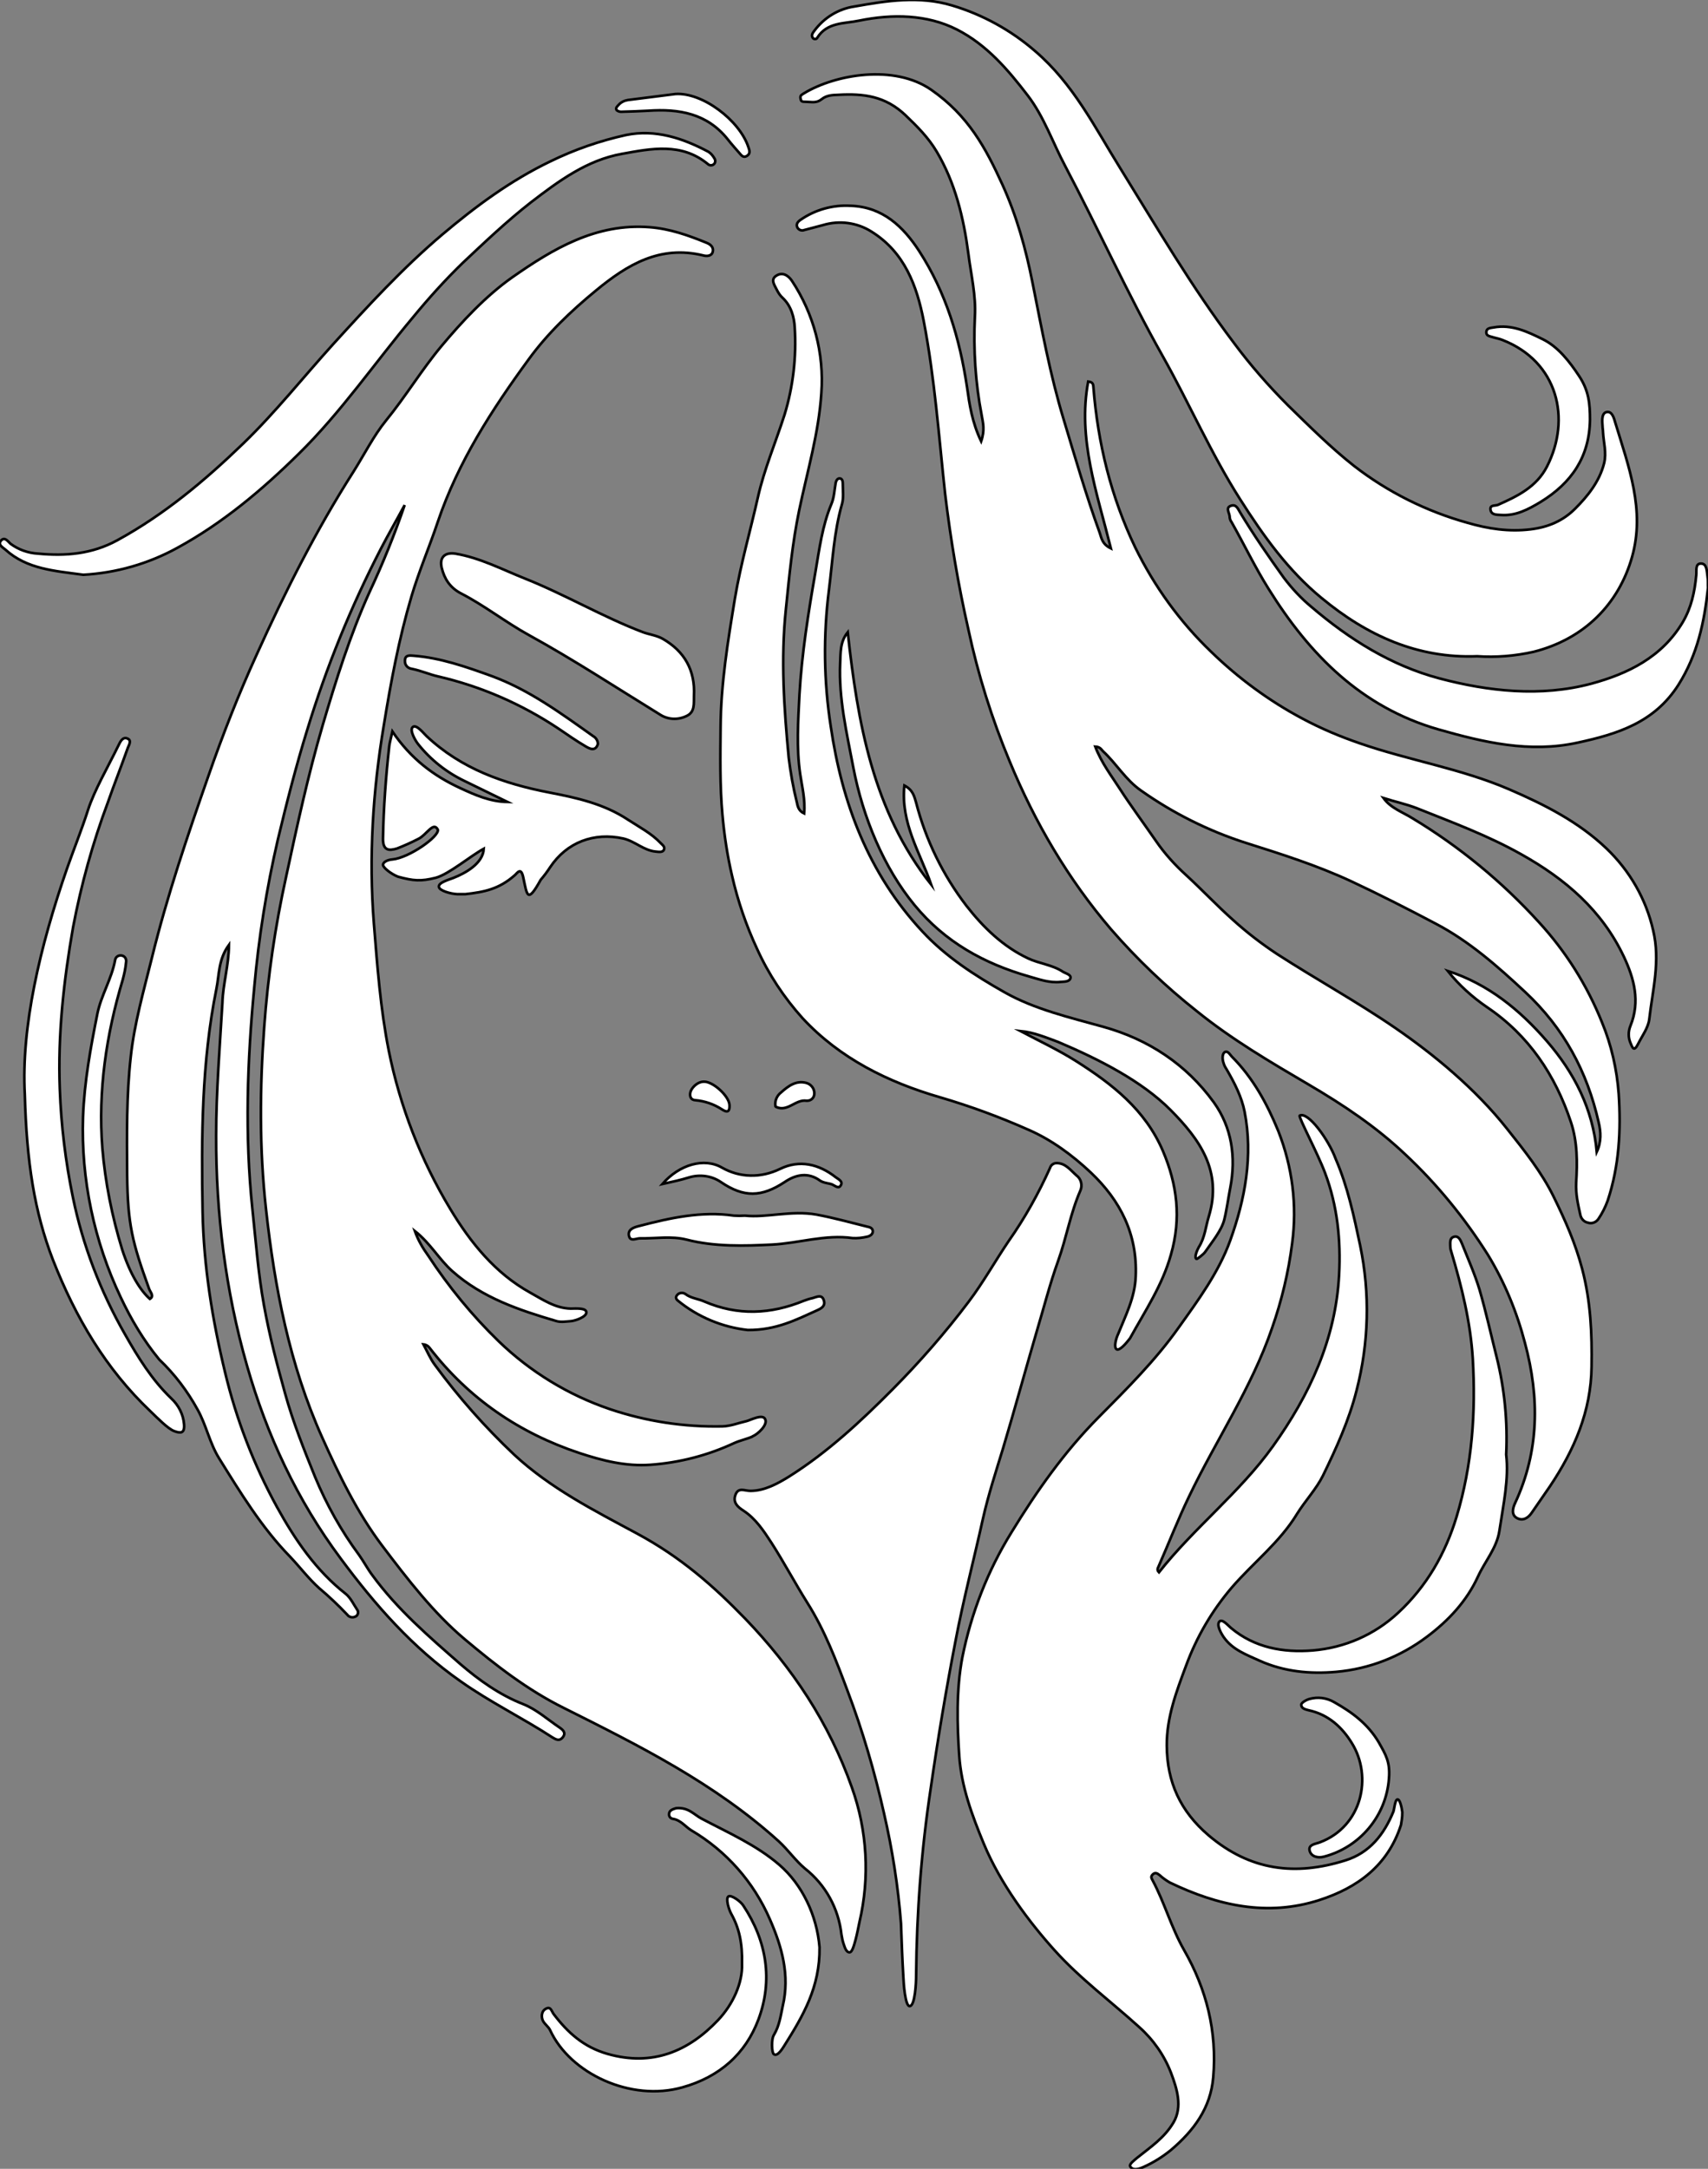 <?xml version="1.0" encoding="utf-8"?>
<!-- Generator: Adobe Illustrator 21.0.0, SVG Export Plug-In . SVG Version: 6.00 Build 0)  -->
<svg version="1.1" id="图层_1" xmlns="http://www.w3.org/2000/svg" xmlns:xlink="http://www.w3.org/1999/xlink" x="0px" y="0px"
	 viewBox="0 0 654.2 830.5" style="enable-background:new 0 0 654.2 830.5;" xml:space="preserve">
<rect x="0" y="0" width="654.2" height="830.5" fill="#808080" stroke="none"/>
<style type="text/css">
	.st0{fill:#FFFFFF;stroke:#000000;stroke-miterlimit:10;}
</style>
<title>Anime10_13_501</title>
<g>
	<path id="XF9D886M2Gra3OT15" class="st0" d="M87.7,361.8c-4.1,5.6-3.7,11.4-4.8,16.8c-5.7,28.2-5.8,56.8-5.3,85.4
		c0.4,20.9,3.7,41.2,8.6,61.5c4.3,18,11,35.4,19.9,51.6c6.9,12.5,14.9,24.3,26.4,33.3c1.8,1.5,2.9,3.9,4.3,6
		c0.6,0.8,0.4,1.9-0.4,2.5c0,0-0.1,0.1-0.2,0.1c-1.1,0.6-2.5,0.3-3.2-0.7c-3.4-3.6-7-7-10.8-10.2c-4-3.6-7.3-8-11.1-12
		c-10.9-11.2-19-24.5-27.2-37.7c-3.6-5.8-4.9-12.7-8.2-18.6c-3.9-7.1-8.8-13.6-14.7-19.2c-6-7.3-10.8-15.4-14.8-23.9
		c-10.2-21.5-15.2-45.2-14.4-69c0.5-13.4,2.9-26.5,5.5-39.5c1.4-7,5.5-13.4,6.8-20.6c0.2-1.2,1.3-1.9,2.5-1.7s1.9,1.3,1.7,2.5
		c-0.2,2.3-0.7,4.6-1.3,6.8c-6.3,21-9.5,42.5-7.8,64.4c1.1,13.2,3.7,26.2,7.6,38.9c3.1,9.6,7.1,15.8,10.6,18.9
		c1.8-1.1,0.2-2.5-0.3-3.9c-6.4-17.7-8.2-24.6-8.4-43.7c-0.1-15.1-0.3-30.2,1.4-45.3c1.4-12.8,5-25.3,8.1-37.8
		c5.8-23.6,13.6-46.6,21.6-69.5c5.5-15.8,11.6-31.4,18.5-46.5c10.9-24.1,22.8-47.7,37.1-70.1c4.1-6.5,7.7-13.7,12.4-19.5
		c7.6-9.3,13.7-19.5,21.4-28.7s16.8-19,27-26.2c15.6-10.9,32.1-20.8,52.6-19.2c7.8,0.6,14.8,3.1,21.9,6c1.5,0.6,2.7,1.7,2.3,3.4
		c-0.4,1.7-2.3,1.8-3.7,1.4c-16.5-4-29,3.5-41.1,13.5c-9.6,7.9-18.5,16.4-25.7,26.3c-14.1,19.3-27,39.2-34.8,62.2
		c-3.2,9.6-7.2,18.8-10.1,28.6c-4.8,16.2-7.9,32.8-10.6,49.4c-4.2,25.1-5.8,50.4-3.8,75.7c1.3,16.3,2.5,32.7,5.7,48.8
		c4.3,21.4,12.3,42,23.6,60.7c7.7,12.8,17.2,24.6,30.6,32c4.7,2.6,9.6,6,15.5,6.1c1.6,0,5.9-0.4,6,1.4s-4.4,3.3-5.9,3.4
		s-3.8,0.5-5.5,0c-14.3-4.2-28.4-8.9-39.9-19.1c-5.1-4.5-8.4-10.7-14.4-15.4c1.2,3.4,3,6.5,5.1,9.4c7.8,11.9,16.8,22.9,27,32.8
		c12.1,11.7,26.7,20.6,42.6,26c13.9,4.7,28.5,6.9,43.1,6.6c3.2-0.1,6.1-1.3,9.2-2c1.4-0.3,6.3-3,7.2-0.7c1,2.1-2.7,5.6-4.8,6.5
		c0,0-0.1,0-0.1,0.1c-2.3,1-4.8,1.5-7,2.5c-10.1,4.7-20.9,7.5-32,8.3c-9.5,0.7-18.5-1.6-27.3-4.5c-23.1-7.7-42.4-20.9-57.3-40.2
		c-0.6-0.8-1.4-1.3-2.4-1.4c1.4,2.6,2.6,5.5,4.4,7.9c9,12.3,19.2,23.8,30.3,34.3c14,13,30.7,21.4,47.2,30.3s29,19.8,41.3,32.5
		c18.1,18.8,32.2,40,40.9,64.7c5.9,16.5,6.9,34.4,2.9,51.5c-0.5,2.3-0.9,4.6-1.5,6.8s-1.3,4.8-2.3,4.8c-1.4,0-1.9-2.2-2.3-3.3
		c-0.3-0.8-0.7-2.7-0.8-3.5c-1.1-10-6.1-19.1-14-25.3c-3.6-3-6.4-7.1-10-10.4c-24.4-22.1-53.4-36.6-82.4-51.1
		c-13.9-6.9-26-16.3-37.9-26.3s-22-23.1-31.6-35.8s-16.6-27.2-23.1-41.7c-12.4-27.7-18.1-57.1-21.4-87.1
		c-2.6-23.3-2.4-46.6-0.7-69.8c1.4-19.4,4.2-38.6,8.4-57.6c4.2-19.5,8.4-38.9,14-58c5.1-17.3,10.5-34.5,17.9-50.9
		c5.1-10.9,9.6-22,13.5-33.4c-3,5.6-6.2,11.1-9.1,16.7c-11.5,22.2-20.9,45.4-28.2,69.3c-4.3,13.9-7.9,28-11.3,42.2
		c-4.3,18.6-7.3,37.4-9,56.4c-2.7,28.3-3.7,56.7-0.7,85.2c1.3,12.2,2.2,24.5,4.4,36.6s5,22.6,8.1,33.8s7.3,21.6,11.5,32
		c4.4,10.6,10,20.6,16.8,29.8c1.8,2.5,3.3,5.4,5.2,7.9c9.5,13,21.7,23.5,33.6,33.9c7.1,6.1,15,11.8,24.2,15.4c5,2,9.2,5.8,13.8,8.9
		c1.3,0.9,2.6,2,1.3,3.7s-2.7,0.9-4,0.1c-11.5-7.5-23.9-13.5-35.2-21.5c-18.3-12.8-32.7-29.2-45.9-47
		c-16.7-22.4-28.3-47.3-35.9-73.9c-8.2-28.6-11.9-58.1-11.8-88.1c0-17,1.4-33.9,2.4-50.9C85.4,376.8,87.6,369.9,87.7,361.8z"/>
	<path id="XF9D886M2Gra4OT15_1_" class="st0" d="M375.8,169c1.5-4.3,0.7-7.1,0.2-10c-2.4-12.4-3.2-25.1-2.6-37.7
		c0.5-8.1-1.5-16.2-2.5-24.2c-1.8-13.7-5-27-12.1-39c-3.2-5.4-7.4-9.6-12-14c-7.8-7.4-16.1-8.3-25.6-7.8c-2.3,0.1-4.5,0.1-6.5,1.7
		c-2,1.6-3.8,1-5.8,1s-2.1-0.2-2.3-1.4s0.7-1.4,1.4-1.9c11.9-7.2,34.5-11.2,48.7-1.3s20.8,22.2,27.2,36.2c5.5,12.1,9,24.6,11.6,37.8
		c3.5,17.5,6.7,35.1,11.9,52.2c4.4,14.6,8.6,29.1,13.8,43.4c0.7,1.9,0.8,4.3,4.3,6c-5.4-21.6-12.8-42.1-8.7-63.9
		c2,0.2,1.9,1.3,2,2.2c1.7,21.4,6.7,41.9,16,61.3c7.3,14.9,17.1,28.5,29.1,40c10.4,10.1,22.2,18.8,35,25.6
		c7.1,3.8,14.5,6.9,22.1,9.5c18.8,6.5,38.5,9.6,56.9,17.5c13.7,5.9,26.7,12.5,37.4,22.7c8.9,8.5,15.2,19.4,17.9,31.4
		c2.8,11.7-0.2,22.7-1.5,34c-0.4,3.3-2.7,6.3-4.3,9.5s-2.2,1.2-2.8-0.2c-1-2.2-1-4.6-0.1-6.8c3.8-9.3,1.4-18.1-2.5-26.4
		c-8.4-17.8-22.4-29.8-39.4-39.3c-12.8-7.2-26.4-12.2-39.9-17.6c-4.1-1.6-8.4-2.5-12.8-3.9c2.8,3.9,7.4,5.4,11.2,7.8
		c17.9,10.8,34.2,24.2,48.3,39.7c10.3,11.2,18.5,24.2,24.2,38.4c3.6,8.7,5.7,18,6.4,27.4c0.9,13.9,0.2,27.5-4.2,40.8
		c-0.9,2.5-2.1,4.9-3.6,7.1c-0.9,1.3-2.5,1.9-4,1.4c-1.5-0.3-2.6-1.5-2.9-3c-0.9-4-1.8-8-1.6-12.3c0.5-7.8,0.5-15.7-2-23.2
		c-6-18-16.1-33.2-32.1-44c-5.7-3.9-10.8-8.5-15.1-13.9c15.5,5,27.6,14.9,38,26.9s17.6,25.9,19.1,42.4c1.8-3.8,1.6-7.7,0.7-11.4
		c-4.4-19.4-13.3-36-28.1-49.8c-10.6-9.9-21.5-19.5-34.3-26.2c-10.6-5.6-21.4-11.1-32.3-16.2c-13.1-6.1-26.7-10.4-40.3-14.7
		c-14.4-4.6-28-11.4-40.3-20.1c-5.9-4.1-9.4-10.3-14.5-15c-0.7-0.7-1.1-1.7-3-1.8c2.4,6.3,6.3,11.3,9.7,16.6s9.1,13.1,13.6,19.6
		c3.3,4.8,7.2,9.1,11.5,13c6.1,5.6,11.8,11.7,18,17.2c5.3,4.8,10.9,9.1,16.8,13c15,9.7,30.7,18.3,45.4,28.4s30.6,23.2,42.7,38.5
		c6.6,8.3,13.3,16.7,17.9,26.1s8.3,17.8,10.9,27.6c3.3,12.5,3.8,24.9,3.6,37.5c-0.2,17-6.6,31.8-15.9,45.7l-7.1,10.3
		c-1.4,2-3.4,3.1-5.6,1.9s-1.6-3.8-0.7-5.7c9.3-19.9,9.4-40.5,3.8-61.3c-3.1-11.9-7.8-23.3-14.2-33.8c-8.9-14.1-19.5-27.1-31.7-38.5
		c-11.2-10.6-23.7-18.9-36.8-26.6c-14.8-8.7-29.5-17.3-43-28.2c-11.9-9.4-22.9-19.9-32.9-31.4c-16.4-19.2-29.1-40.8-38.8-64.3
		c-6.8-16.3-12.1-33.2-15.8-50.5c-3.9-17.1-6.8-34.5-8.9-51.9c-2.4-22.1-4-44.4-8.2-66.2c-2.6-13.4-7.3-26.3-20-34.2
		c-5.5-3.5-12.3-4.4-18.6-2.5l-7.2,1.9c-1,0.4-2.1-0.1-2.6-1c-0.6-1.3,0.2-2.2,1.2-2.9c5.6-3.9,12.4-5.8,19.2-5.4
		c12.3,0.4,20.2,8,26.3,17.4c10.2,15.8,15.5,33.4,18.3,52.1C371.3,154.7,372.3,161.7,375.8,169z"/>
	<path id="XFFCC00M2Color2" class="st0" d="M443.9,602.1c13.5-17.1,30.9-30.5,43.6-48.2c14.1-19.7,24.1-41.1,25.4-65.7
		c0.7-13.3-0.6-26.4-5.4-39.1c-2.8-7.5-10.1-21.1-9.7-21.9c3.2-1.7,11.1,9.2,13.8,16.6c4.6,10.6,7,22,9.4,33.3
		c3.8,18.3,3.3,37.2-1.4,55.3c-2.9,11.5-7.8,22.2-12.9,32.7c-2.6,5.2-6.8,9.6-9.9,14.6c-6.6,10.9-16.8,18.7-25,28.2
		c-7.6,8.9-13.5,19-17.5,29.9c-3.7,9.9-7.5,19.9-7.4,30.7c0.1,13.8,5.1,25,16,34.3c16,13.6,33.3,15.6,52.4,9.6
		c9.3-2.9,14.8-9.9,18.4-18.7c0.3-0.8,0.6-4.2,1.4-4.6c1.1-0.5,1.8,3.2,2,4.8c0,2.2-0.2,3-0.5,4.9c-5,15.6-16.7,24.1-31.3,28.8
		c-19.9,6.4-38.9,2.1-57.2-6.7c-1.4-0.8-2.8-1.8-4-2.9c-0.9-0.7-1.7-1.1-2.6-0.2s-0.4,1.5,0,2.3c4.6,8.6,7.1,18,12,26.6
		c8.6,15,12.7,31.2,11.2,48.7c-1,11.9-7.5,20.5-16.2,27.9c-3.2,2.6-6.7,4.8-10.5,6.5c-1.8,0.8-4.1,1.5-5.1-0.2
		c-0.5-0.9,1.5-2.3,2.5-3.2c5.1-4.1,10.6-7.7,14.1-13.7s1.3-12.9-1-19c-2.6-6.7-6.8-12.7-12.2-17.5c-10.8-9.8-22.6-18.5-32.4-29.4
		s-20.7-25.4-27.1-40.8c-4.5-10.9-8.6-21.9-9.4-33.7s-1.2-25.1,1.2-37.7c3.4-16.9,9.7-33.1,18.8-47.8c9.6-15.7,20.2-30.8,33.3-44
		c10.9-11,21.9-21.9,30.8-34.5c7.5-10.5,15.3-21.1,19.7-33.3c5.7-15.8,8.8-32.4,5.5-49.3c-1.1-5.6-3.8-10.9-6.7-15.9
		c-0.7-1.2-1-1.4-1.5-3.2c-0.4-1.4-0.3-3.4,0.8-3.8s1.9,1.2,2.5,1.8c8.1,8.1,13.5,18,17.8,28.5c5.4,13.7,7.3,28.5,5.3,43.1
		c-1.4,11-4,21.9-7.7,32.4c-7.8,22.8-21.4,42.8-31.7,64.3c-4.3,8.9-7.9,18.2-11.9,27.3C443.2,600.9,443.4,601.6,443.9,602.1z"/>
	<path id="XF9D886M2Gra4OT15" class="st0" d="M390.8,394.8c7.2,3.8,14.5,7.2,21.3,11.5c13.9,8.8,26.5,18.6,33.3,34.4
		c5.5,12.9,7.1,25.8,3.1,39.7c-3.3,11.8-9.8,21.4-15.7,32.1c-1.6,2.1-4,4.8-5.1,4.2c-1.2-0.8-0.2-4.2,0.5-5.7
		c2.9-7.2,6.5-14.1,6.8-22.2c0.7-16.1-5.8-29-17.2-39.8c-7-6.6-15-12.5-23.7-16.3c-11-4.9-22.4-9.1-34-12.5
		c-20-5.8-38.4-14.9-52.7-30.3c-7.1-7.9-13-16.8-17.4-26.5c-4.2-9-7.4-18.4-9.6-28c-1.8-7.7-3-15.6-3.7-23.5
		c-1-11.1-0.8-22.3-0.7-33.4c0.1-16.6,2.8-33,5.5-49.4c2.2-13.1,5.9-25.8,8.8-38.7c2.4-10.7,6.8-21,10.2-31.6
		c3.3-10.8,4.6-22.1,3.9-33.4c-0.2-3.8-1.3-8.2-4.6-11.3c-1-0.9-1.7-2-2.3-3.2c-0.8-1.7-2.5-3.8-0.2-5.3s4.5-0.3,6,1.9
		c8.4,12.7,12.4,27.8,11.3,43c-1,15.4-5.4,30-8.5,44.9c-2.6,12.5-3.8,25.2-5.1,38c-2,19-0.7,37.9,1.1,56.8c0.7,5.7,1.7,11.4,3.1,17
		c0.3,1.4,0.6,3.3,2.8,4.3c0.5-5.3-0.8-10.2-1.5-15c-1.5-10.2-0.8-20.2-0.3-30.4c0.9-15.8,3.4-31.4,6.1-46.9
		c1.5-8.7,2.6-17.7,6.1-26.1c1.1-2.5,1.2-5.5,1.7-8.3c0.2-0.8,0.7-1.7,1.6-1.6s1.1,1.1,1.1,1.9c0,2.7,0.4,5.5-0.3,7.9
		c-3.1,10.8-3.6,21.9-5,32.9c-2.2,17.4-2,35,0.7,52.3c4.3,29.4,14.5,56.4,35.1,78.5c9,9.7,20,16.8,31.5,23.3s24.9,9.6,37.8,13.2
		c17.3,4.8,31.8,14.4,42.3,28.9c6.9,9.6,8.6,21,6.3,32.8c-0.8,4.1-1.3,8.2-2.3,12.2s-4.6,8.4-7.3,12.3c-0.6,0.9-3.1,2.8-3.3,2.7
		c-1.1-0.6,0.4-3.7,0.9-4.6c2.3-3.6,2.6-7.8,3.8-11.7c5.3-17.4-3.6-29.6-14.6-40.7s-27.5-19.5-43.1-26.1
		C400.7,397.3,396,395.3,390.8,394.8z"/>
	<path id="XF9D886M2Gra1OT15_6_" class="st0" d="M565.8,251.3c-22.8,0.9-42.2-7.9-59.6-22.3c-12.8-10.5-22.3-23.8-31.2-37.8
		c-11.2-17.6-19.5-36.8-29.7-54.9c-13.4-23.8-24.6-48.6-37.3-72.7c-4.8-9-8.1-18.9-14.4-27.1c-7.6-9.9-15.7-19.4-27.1-25.2
		s-24.7-6-37.4-3.4c-5.6,1.2-12.3,0.5-16.1,6.6c-0.3,0.5-0.9,0.6-1.4,0.3c-0.1-0.1-0.2-0.2-0.3-0.3c-0.7-1,0-1.9,0.6-2.7
		c3.7-5,9.2-8.4,15.3-9.3c12.4-2.2,24.9-4.2,37.5-0.4c11.7,3.5,22.6,9.5,31.8,17.5c14.6,12.5,22.8,29.1,32.5,44.7
		c14,22.6,27.5,45.7,43.6,67c6.3,8.5,13.3,16.5,20.8,24c8.2,8,16.2,16,25.2,23.1c12.9,10,27.7,17.4,43.5,21.8
		c7.9,2.3,15.8,3.5,24.1,2.5c6.7-0.8,12.4-3.2,17.1-7.9s9.3-10.3,11.1-17.4c1-4.1-0.2-7.9-0.4-11.8c0-0.8-0.2-1.7-0.2-2.5
		s-0.7-4.8,1.5-5.3s2.9,2.4,3.4,4.1c5.1,16.8,11.5,33.4,6.4,51.4s-18.3,31.4-37.7,36.3C580.3,251.2,573,251.8,565.8,251.3z"/>
	<path id="XFF6315M2Gra7OT38" class="st0" d="M345.1,736.5c-1.1-14.2-3.3-28.2-6.5-42.1c-3.6-16-8.2-31.7-14-47
		c-4.3-11.5-8.7-23.1-15.4-33.7c-4.7-7.5-8.9-15.4-13.7-22.9c-3-4.6-6-9.2-10.7-12.3c-2.2-1.4-4.2-3.1-3.1-6.1s3.5-1.5,5.7-1.5
		c5.4,0,10.3-2.7,14.7-5.4c14.8-9.3,27.6-21.2,39.9-33.6c10.4-10.5,20.1-21.6,29-33.4c5.6-7.4,10.1-15.5,15.3-23.2
		c6.2-8.8,11.5-18.3,15.9-28.1c0.3-1,1.2-1.7,2.2-1.8c3.6-0.2,5.5,2.6,7.9,4.7c1.8,1.3,2.4,3.8,1.5,5.8c-3.8,8.7-5.3,18-8.5,26.9
		s-5.5,18-8.2,27c-4.4,15-8.5,30.1-13,45.1c-2.7,8.8-5.6,17.7-7.6,26.6c-3.5,15.8-7.6,31.4-10.6,47.3c-3.6,18.6-6.7,37.2-9.4,55.9
		c-3.6,23.7-5.4,47.6-5.6,71.6c0,2.9-0.4,11.9-2.5,11.9c-1.7,0-2.3-8.7-2.4-11.2C345.6,750.2,345.4,745,345.1,736.5z"/>
	<path id="XF9D886M2Gra1OT15_5_" class="st0" d="M31.9,220.1c-10.9-1.5-21.5-2.1-29.8-9.6c-1-0.9-3.1-1.9-1.7-3.5s2.6,0.3,3.6,1.2
		c3.1,2.3,6.8,3.6,10.6,3.8c10.5,1,20.6,0.2,30.3-5.1C63,197,78.5,184,93.2,169.8c12.3-11.9,22.9-25.3,34.4-38
		c13.3-14.6,26.6-29.1,41.7-41.9c12.9-10.9,26.3-20.8,41.5-28.1c9.2-4.5,19-7.9,29-10.1c11.2-2.3,21.7,1.2,31.5,6.4
		c1,0.6,1.7,1.5,2.3,2.5c0.5,0.7,0.5,1.7-0.2,2.3s-1.7,0.5-2.3-0.1c-10.1-8.3-21.7-5.9-32.8-3.9c-13.5,2.4-24.3,10.4-35.1,18.7
		c-9.2,7.2-17.6,15.2-26,23.1c-6.8,6.6-13.1,13.6-19.1,20.9c-14.6,17.4-27.4,36.2-43.7,52.2c-14.1,13.9-29.1,26.5-46.5,36
		C56.8,215.9,44.5,219.4,31.9,220.1z"/>
	<path id="XF9D886M2Gra1OT15_4_" class="st0" d="M654.2,225.1c-1.4,13.1-4,25.5-11.3,37.1c-9.2,14.5-23.4,18.9-38.7,22.2
		c-18.3,4-35.8-0.1-53.3-5.1c-29.5-8.5-49.3-28.6-65-53.8c-5.2-8.3-9.4-17.1-14.2-25.6c-0.4-0.5-0.6-1.1-0.7-1.8
		c0.1-1.5-1.8-3.6,0.4-4.4s2.8,1.3,3.7,2.7c5.1,8.5,10.8,16.7,16.6,24.8c3.1,4.1,6.6,7.9,10.6,11.2c14.5,12.4,30.6,22.5,49.1,27.4
		c18.5,4.9,38.7,7.2,58.1,2c14-3.8,27-10.1,35-23.5c3.3-5.6,4.6-11.6,5.2-18c0.2-1.7-0.5-4.5,1.8-4.5s2.2,2.8,2.5,4.8
		S654.1,223.6,654.2,225.1z"/>
	<path id="X00B7FFM2Gra4Co12" class="st0" d="M185.3,325c-5,2.7-13.3,9.7-18.3,11.1c-5.9,1.5-8.7,1.2-14.6-0.4
		c-2.7-1.1-5.6-3.4-5.7-4.5c0-1.2,2-2,3.6-2.1c6.4-0.6,18-8.8,17.4-11.4c-1.7-3.3-4.3,2-7.4,3.5c-2.7,1.4-5.4,2.6-8.2,3.7
		c-3.2,1-5.5,0.8-5.4-3.9c0.2-11.8,1.1-23.6,2.4-35.4c0.2-1.4,0.6-2.8,1.2-5.5c7,10.4,15.8,17,26,21.7c5.6,2.6,11.4,5.2,18.1,5.3
		l-16.4-8c-6.9-3.3-13-8.1-17.8-14.1c-1-1.2-3.5-5.4-2.1-6.6s4.3,2.6,5.3,3.5c13.3,12.5,29.5,18.2,47.1,21.6
		c10.4,2,20.9,4.3,30.2,10.5c4.3,2.8,8.8,5.1,12.4,8.9c0.7,0.7,1.7,1.4,1.2,2.5s-2,0.8-3.1,0.7c-4.6-0.4-7.9-3.9-12.4-5
		c-11.3-2.5-21.7,1.4-28.1,11c-1.1,1.7-2.3,3.3-3.6,4.8c-5.2,9.4-5.2,5.9-6.7-1c-0.9-4.1-2.3-1.5-3.3-0.7c-6,5.3-11.7,6.4-18.9,7.2
		h-3c-2.5-0.1-6.9-1.3-7.1-2.8c-0.2-1.6,3.4-2.6,5.5-3.4C178.2,334.4,185,330.7,185.3,325z"/>
	<path id="XDAA6B7M2Gra6OT11" class="st0" d="M9.5,419.1c-1.4-25.7,5.7-56.4,16.2-86.6c2.6-7.4,5.6-14.8,8-22.3s7.6-16.4,11.6-24.6
		c0.7-1.4,1.6-3.6,3.5-2.8c1.9,0.8,0.4,2.7,0,4c-2.4,6.8-5.1,13.6-7.5,20.5C35.5,322.8,31.1,338.7,28,355c-3.6,20.5-5.9,41.2-5.1,62
		c0.5,13.9,2.2,27.8,5,41.4c3.8,18.5,10.6,36.2,20,52.6c5,8.8,10.3,17.4,17.7,24.5c2.8,2.6,4.6,6.1,4.9,9.9c0.3,3.6-1.4,3.5-3.8,2.6
		s-6.3-4.9-9.1-7.6c-17.1-16.2-28.7-36-37.3-57.9C13.2,464.1,10.2,445.1,9.5,419.1z"/>
	<path id="XF9D886M2Gra1OT15_3_" class="st0" d="M576.9,557c1.1,9.3-1.1,19.2-2.6,29.2c-1,6.6-5.5,11.6-8.2,17.5
		c-4.3,9.4-11.3,16.9-19.6,23.1c-10.1,7.6-22.1,12.3-34.7,13.4c-10.1,0.9-20-0.1-29.2-4.2c-5-2.3-10.5-4.2-13.9-9.1
		c-0.9-1.3-2.9-4.7-1.6-6c1.1-1.1,3.4,1.7,4.4,2.5c9.1,7.6,20,9.5,31.3,8.6c12.2-1,23.7-6,32.7-14.4c10.9-10.1,18.1-22.6,22.4-36.8
		c6-19.8,7.4-40,6.2-60.6c-0.9-14.1-4.2-27.4-8.2-40.8c-0.2-0.6-0.4-1.3-0.4-1.9c0-1.4-0.4-3.4,1.4-3.9s2.5,1.3,3.1,2.7
		c2.3,5.8,4.9,11.6,6.7,17.6c2.5,8.6,4.4,17.3,6.6,26C576.3,532,577.5,544.5,576.9,557z"/>
	<path id="X0069A9M2Gra6OT12" class="st0" d="M265.8,266.4c-0.1,2.9,0.5,6.3-2.9,7.8c-3.3,1.6-7.2,1.4-10.3-0.7
		c-16.6-10.2-32.9-20.9-50-30.3c-8.9-4.9-17-11.3-25.9-15.9c-4.5-2.3-6.5-5.8-7.5-9.8c-1-4.1,1.2-6.1,5.2-5.5
		c9.5,1.6,18,6.1,26.8,9.6c15.3,6.1,29.6,14.6,45.1,20.5c2.5,0.9,5.2,1.2,7.5,2.5C262.2,249.4,266.3,256.7,265.8,266.4z"/>
	<path id="XF9D886M2Gra2OT15" class="st0" d="M324.7,242.1c3.8,34.6,9.6,68.4,32,96.7c-4.3-12.3-11.8-23.7-10.3-38
		c3.3,1.7,3.8,4.2,4.5,6.6c3.7,14.3,10.3,27.8,19.3,39.5c6.4,8.2,14,15.6,23.6,20.1c4.2,2,9.2,2.4,13.3,5.1c0.9,0.6,3.3,1.1,2.9,2.5
		s-2.5,1.3-3.7,1.4c-4.3,0.5-8.3-1-12.2-2.1c-17.1-4.9-32.1-13.1-43.8-27.3s-19.8-33.5-23.5-52.9c-2.5-13.2-5.6-26.2-5-39.8
		C322,249.9,321.7,245.8,324.7,242.1z"/>
	<path id="XDAA6B7M2Gra5OT11_1_" class="st0" d="M284.2,752c0.2-8-1.1-13.7-4.1-19.1c-1-1.8-2.2-5.9-1.1-6.7
		c1.1-0.7,4.7,1.9,5.7,3.5c9,13.6,11.4,28.6,5.8,43.6c-4.9,13.1-14.8,22-29.1,26c-19.7,5.6-43-5.2-50.7-21.9c-0.6-1.3-2-2.2-2.7-3.5
		s-0.8-3.7,1.1-4.7s2.1,0.9,3,2.1c5.4,7.1,11.5,12.6,20.6,15.2c17.2,4.9,31-1,42.3-12.9C280.7,767.6,284.5,759.3,284.2,752z"/>
	<path id="XDAA6B7M2Gra5OT11" class="st0" d="M313.9,745.7c0.2,15.2-6.3,26.2-13.4,37.5c-0.7,1.1-2.7,4.5-4.1,3.4
		c-0.8-0.4-1.1-5.8,0.1-7.5c2-3.4,2.5-7.1,3.3-10.9c2.8-11.8-0.3-22.7-4.9-33.2c-6.2-14.3-16.7-26.2-30.1-34.1c-2.3-1.4-4-3.9-7-4.4
		c-1-0.1-1.7-1-1.5-2c0-0.1,0-0.1,0-0.2c0.3-1.3,1.8-1.6,2.7-1.9c4.7-0.4,6.7,2.4,9.7,4c10.2,5.4,21,10.1,29.8,17.7
		S312.9,733.5,313.9,745.7z"/>
	<path id="XF9D886M2Gra1OT15_2_" class="st0" d="M609,160.7c-0.2,14.2-7,24.2-18.9,31.5c-4.8,2.9-9.5,5.4-15.2,5c-1.7-0.1-3.7,0-4-2
		s1.8-1.4,2.9-1.9c7.4-3.3,14.7-6.8,18.7-14.6c9.4-18.3,4.2-40.2-17-48.5c-1.2-0.5-2.5-0.7-3.8-1.1c-1.3-0.4-2.5-0.5-2.4-2
		s1.6-1.5,2.7-1.7c7-1.3,13,1.6,18.9,4.5c5.9,2.9,10.3,8.6,14,14.2C608.6,149.7,609,154.8,609,160.7z"/>
	<path id="XBF0202M2Gra8Co4" class="st0" d="M285.3,465.5c8.2,0.9,17.8-2.1,27.4-0.4c6.5,1.2,12.9,3,19.4,4.6c1,0.2,2.1,0.5,2.2,1.7
		s-1.1,2-2.3,2.2c-1.8,0.4-3.6,0.6-5.4,0.5c-10.5-1.5-20.7,2-31,2.5s-21.8,0.9-32.6-1.9c-5.9-1.5-11.9-0.4-17.9-0.5
		c-1.5,0-3.7,1.4-4.2-1s1.8-3.2,3.8-3.7c11.9-3.1,23.9-5.8,36.4-4C282.5,465.6,283.9,465.6,285.3,465.5z"/>
	<path id="XF9D886M2Gra1OT15_1_" class="st0" d="M532,681c-1,14.3-11.1,26.4-25,30c-2.3,0.6-4.9-0.1-5.4-2.4
		c-0.5-2.3,2.3-2.5,3.9-3.1c16.2-6.1,20.3-25.1,12.3-38c-3.8-6.2-9.1-11-16.6-12.6c-1.2-0.3-2.8-0.7-2.8-2.1c0-0.8,2-1.9,3.1-2.2
		c3.2-0.9,6.6-0.5,9.5,1.2c6.9,3.9,12.9,8.3,17.1,15.4C530.8,672,532.5,674.7,532,681z"/>
	<path id="X002C72M2Gra1Co11" class="st0" d="M229,284.9c-0.9,3-3.2,1.8-4.7,0.9c-3.6-2.1-7-4.5-10.4-6.8
		c-14.1-9.4-29.7-16.2-46.2-20c-3.4-0.8-6.2-2.1-10-2.9c-1.6-0.2-2.7-1.5-2.6-3.1c0-2.3,1.9-2,3.3-1.9c10.3,0.8,20,4.2,29.7,7.7
		c14.5,5.3,26.7,14.3,39.1,23.1C228.3,282.5,229,283.7,229,284.9z"/>
	<path id="X940018M2Gra6OT10" class="st0" d="M253.7,453.4c6.5-7.5,16-10.2,22.8-6.3c6.8,3.9,14.9,4.1,22.3,0.5s14.8-1.9,21.3,3.2
		c0.9,0.7,2.8,1.5,2,3s-1.9,0.5-3.3-0.2c-1-0.5-3.2-0.5-4.7-1.5c-4.5-3.3-9.2-2.4-13.5,0.5c-8.9,5.9-15.7,6-24.4,0.1
		c-3.6-2.5-8.2-3.1-12.4-1.8C260.9,451.8,257.8,452.5,253.7,453.4z"/>
	<path id="XBF0202M2Gra4Co4" class="st0" d="M286.4,509.3c-9.8-1.1-19.1-5-26.7-11.2c-0.8-0.6-1-1.4-0.4-2.1c0.7-1,2.2-1.2,3.2-0.5
		c2.2,1.7,4.9,1.8,7.3,2.9c12.8,5.5,25.4,4.9,38.1-0.3c1.1-0.4,2.2-0.8,3.3-1c1.5-0.4,3.5-1.6,4.3,0.7s-0.9,3.2-2.4,3.9
		C305.1,505.3,297.3,509.4,286.4,509.3z"/>
	<path id="XF9D886M2Gra1OT15" class="st0" d="M258.7,36c10.4-0.7,24.5,10.1,27.9,20.2c0.5,1.4,0.9,2.6-0.5,3.5s-2.2-0.3-2.9-1.1
		c-0.7-0.8-3.1-3.5-4.5-5.3c-7.9-9.9-18.7-11.7-30.4-10.9c-3.5,0.2-6.9,0.3-10.4,0.4c-0.6,0-1.2-0.2-1.7-0.6
		c-0.6-0.9,0.3-1.5,0.8-2.1c0.9-1,2.2-1.6,3.5-1.8L258.7,36z"/>
	<path id="XFF949DM2Gra3OT37_1_" class="st0" d="M311.9,418.4c0,0.1,0,0.2,0,0.4c0,1.5-1.2,2.7-2.7,2.7c-0.1,0-0.2,0-0.3,0
		c-4.2-0.6-7.2,4.4-11.6,2.4c-0.2-0.1-0.3-0.2-0.3-0.4c-0.3-2,0.6-4,2.2-5.2c2.7-2.4,5.7-4.7,9.7-3.6
		C310.6,415.2,311.8,416.7,311.9,418.4z"/>
	<path id="XFF949DM2Gra3OT37" class="st0" d="M269.7,414.2c3.5,0,9.5,5.5,9.7,8.9s-1.5,2.6-2.9,1.7c-3.1-2-6.6-3.2-10.2-3.5
		c-1.6-0.1-2.2-1.3-1.9-2.9C264.7,416.8,266.9,414.2,269.7,414.2z"/>
</g>
</svg>

